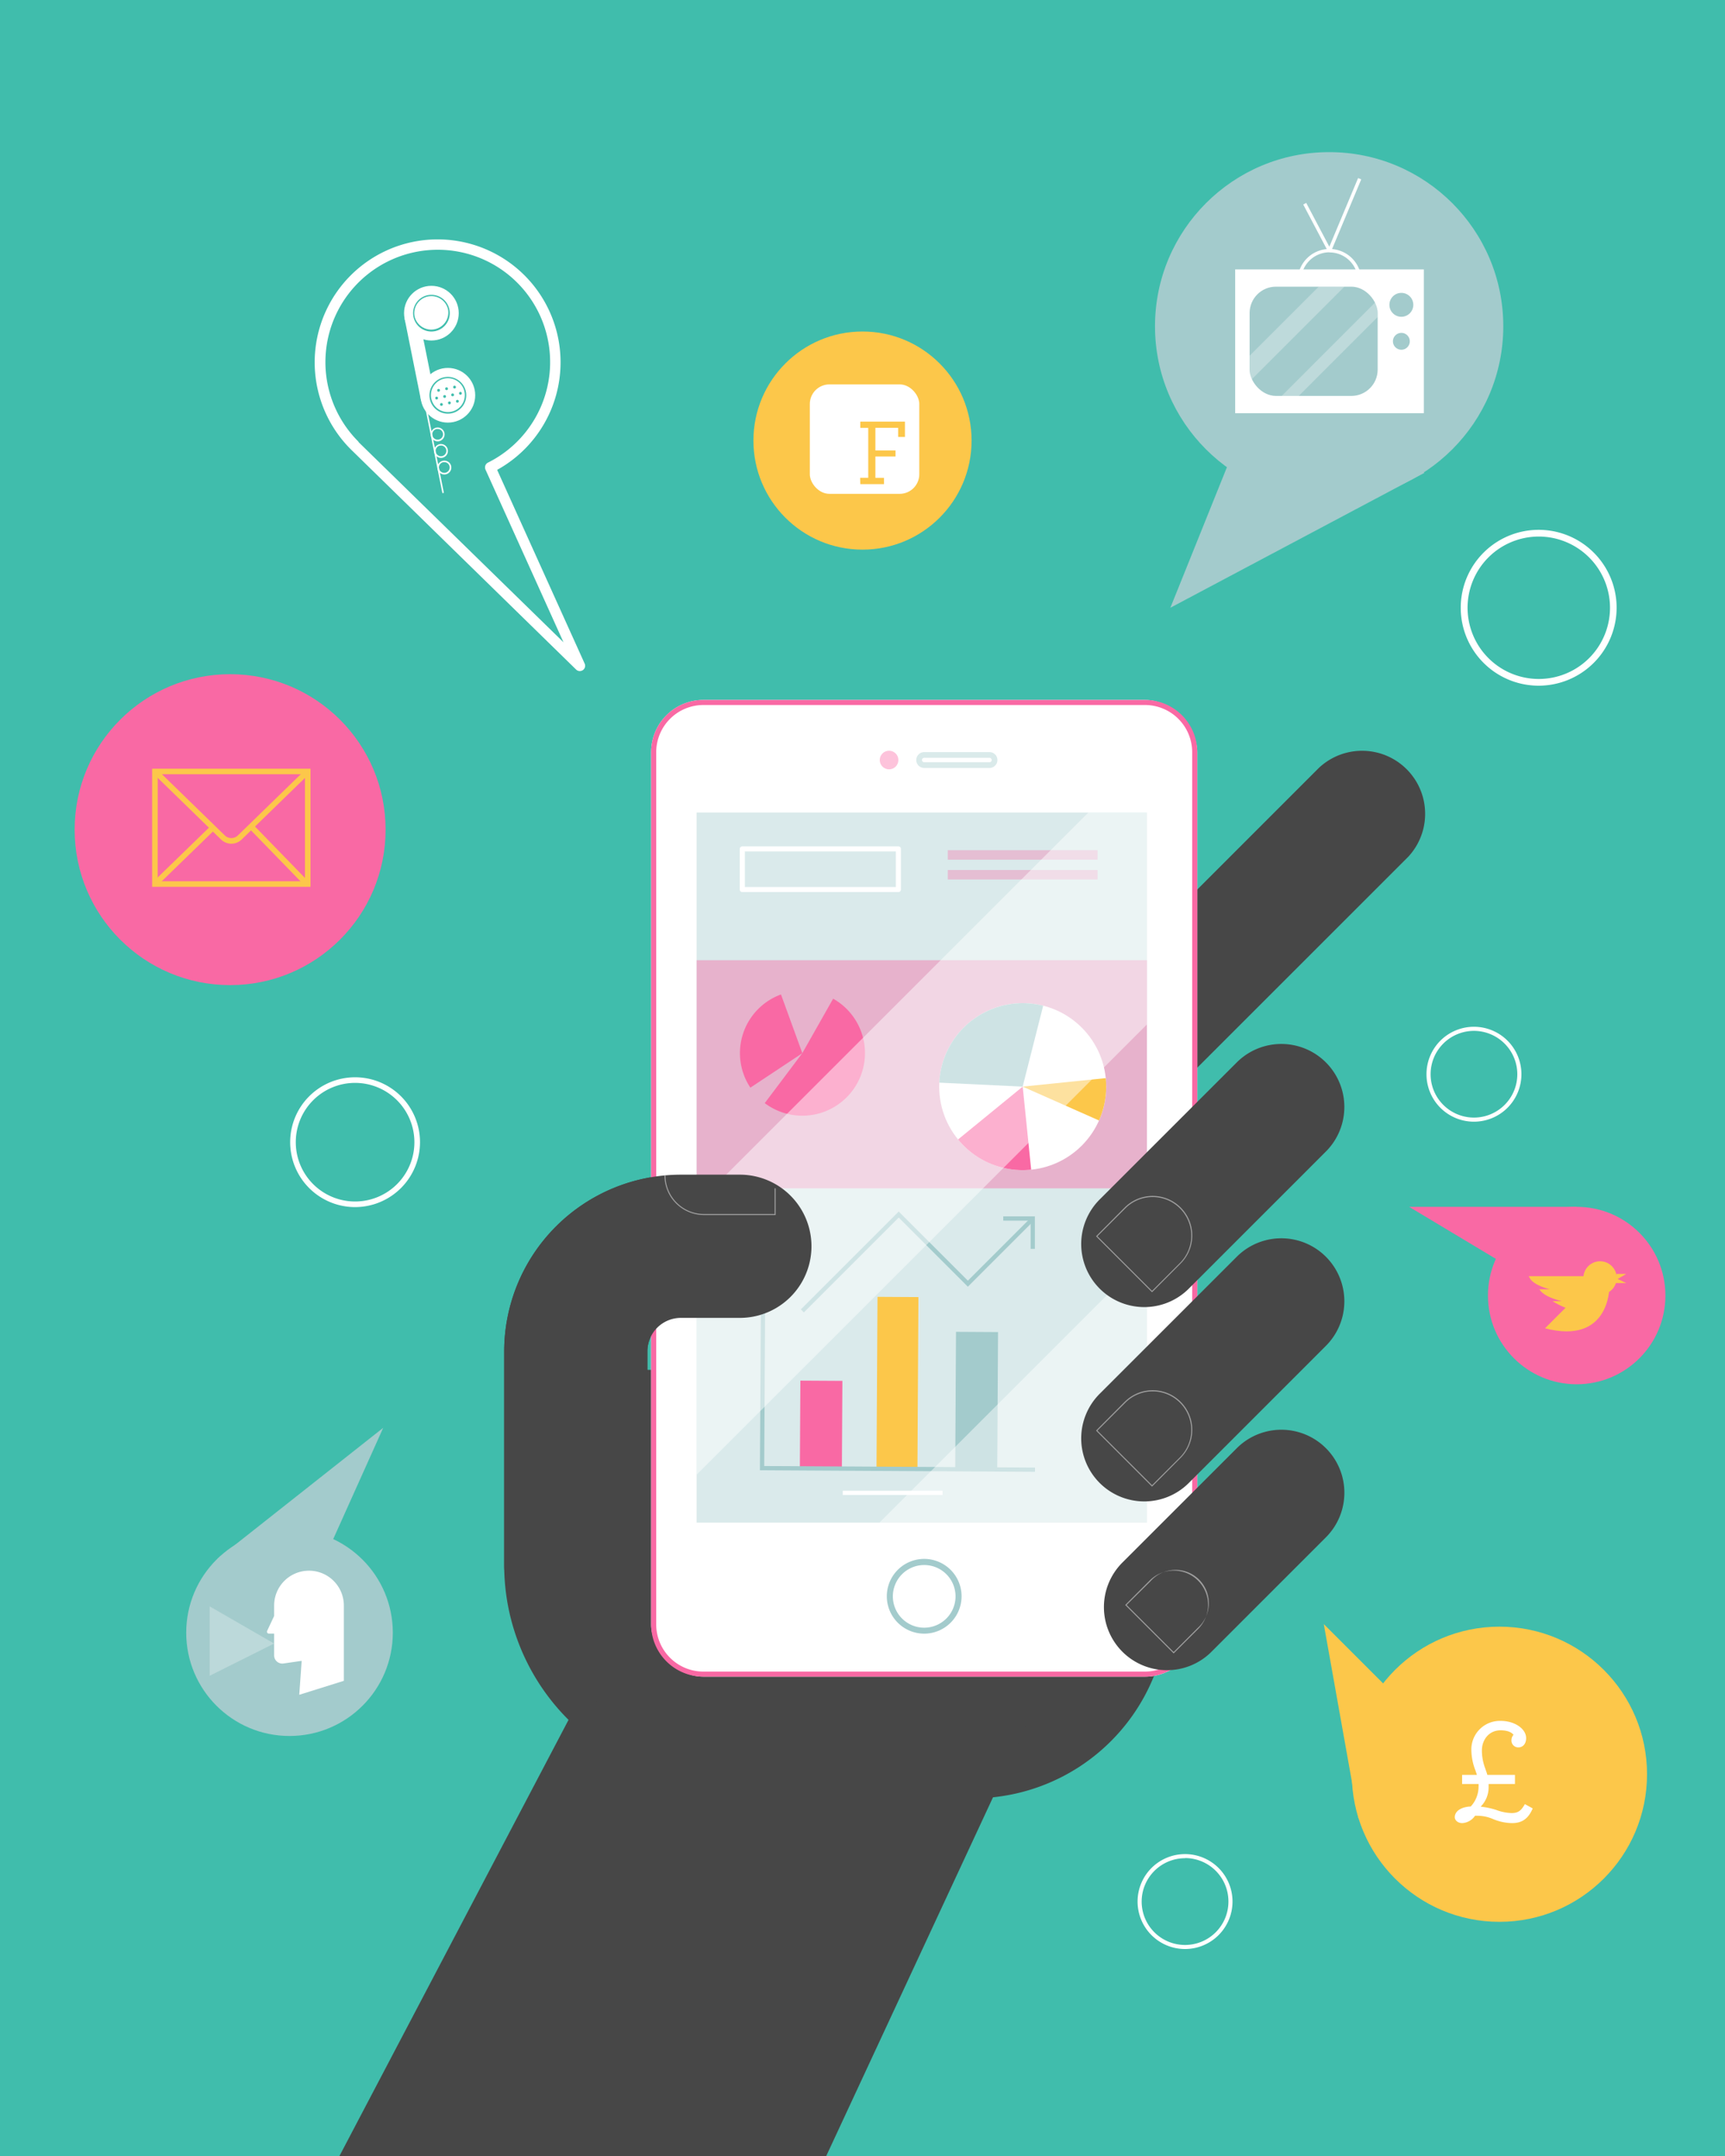 <svg xmlns="http://www.w3.org/2000/svg" viewBox="0 0 600 750"><defs><style>.cls-1{fill:#40bdac;}.cls-2{fill:#474747;}.cls-11,.cls-12,.cls-13,.cls-14,.cls-3{fill:#fff;}.cls-10,.cls-4{fill:#f969a4;}.cls-5,.cls-8{fill:#a3cbcc;}.cls-6,.cls-8{opacity:0.4;}.cls-7{opacity:0.34;}.cls-9{fill:#fcc74a;}.cls-10{opacity:0.43;}.cls-11{opacity:0.47;}.cls-12{opacity:0.49;}.cls-13{opacity:0.29;}.cls-14{opacity:0.27;}.cls-15{fill:#40bead;}</style></defs><title>Marketing &amp;amp; PR</title><g id="Layer_2" data-name="Layer 2"><g id="Layer_1-2" data-name="Layer 1"><rect class="cls-1" width="600" height="750"/><rect class="cls-2" x="213.61" y="476.52" width="111.01" height="111.01"/><path class="cls-2" d="M406.48,522.34l-.19,35.7A67.89,67.89,0,0,1,338,625.58l-68.43-.36.58-110.7Z"/><path class="cls-2" d="M385.72,393.09a21.93,21.93,0,0,1-15.5-37.43l88.51-88.52a21.93,21.93,0,0,1,31,31l-88.52,88.51A21.82,21.82,0,0,1,385.72,393.09Z"/><path class="cls-2" d="M305.94,620.42H251.25a76,76,0,0,1-75.88-75.88V470.07a61.51,61.51,0,0,1,61.45-61.44h20.52a24.91,24.91,0,1,1,0,49.82H236.82a11.64,11.64,0,0,0-11.63,11.62v74.47a26.09,26.09,0,0,0,26.06,26.06h54.69a24.91,24.91,0,1,1,0,49.82Z"/><rect class="cls-3" x="226.48" y="243.49" width="189.96" height="339.77" rx="18.17" ry="18.17"/><path class="cls-4" d="M398.27,245.25a16.42,16.42,0,0,1,16.4,16.41V565.09a16.42,16.42,0,0,1-16.4,16.4H244.65a16.42,16.42,0,0,1-16.4-16.4V261.66a16.42,16.42,0,0,1,16.4-16.41H398.27m0-1.76H244.65a18.16,18.16,0,0,0-18.17,18.17V565.09a18.16,18.16,0,0,0,18.17,18.16H398.27a18.17,18.17,0,0,0,18.17-18.16V261.66a18.17,18.17,0,0,0-18.17-18.17Z"/><path class="cls-5" d="M321.46,544.42a10.9,10.9,0,1,1-10.9,10.9,10.91,10.91,0,0,1,10.9-10.9m0-2.13a13,13,0,1,0,13,13,13,13,0,0,0-13-13Z"/><g class="cls-6"><rect class="cls-5" x="242.3" y="282.65" width="156.63" height="247.02"/></g><g class="cls-7"><rect class="cls-4" x="329.66" y="295.75" width="52.11" height="3.31"/></g><g class="cls-7"><rect class="cls-4" x="329.66" y="302.64" width="52.11" height="3.31"/></g><g class="cls-6"><circle class="cls-4" cx="309.24" cy="264.39" r="3.24"/></g><path class="cls-8" d="M344.17,267.15H321.46a2.76,2.76,0,1,1,0-5.52h22.71a2.76,2.76,0,0,1,0,5.52Zm-22.71-3.53a.77.77,0,0,0,0,1.54h22.71a.77.77,0,0,0,0-1.54Z"/><path class="cls-3" d="M312.48,310.32H258.19a.88.88,0,0,1-.88-.88V295.31a.89.89,0,0,1,.88-.89h54.29a.88.88,0,0,1,.88.89v14.13A.87.87,0,0,1,312.48,310.32Zm-53.4-1.76H311.6V296.19H259.08Z"/><rect class="cls-4" x="278.29" y="480.32" width="14.62" height="30.51" transform="translate(2.87 -1.64) rotate(0.33)"/><rect class="cls-5" x="332.38" y="463.35" width="14.62" height="47.8" transform="translate(2.82 -1.96) rotate(0.33)"/><rect class="cls-9" x="305.03" y="451.18" width="14.24" height="59.8" transform="translate(2.79 -1.8) rotate(0.33)"/><polygon class="cls-5" points="360 512 264.32 511.45 264.68 449.37 266.16 449.38 265.81 509.98 360.01 510.52 360 512"/><rect class="cls-3" x="293.14" y="518.57" width="34.71" height="1.48"/><polygon class="cls-5" points="279.61 456.54 278.56 455.49 312.6 421.45 336.65 445.5 358.24 423.91 359.29 424.96 336.65 447.6 312.6 423.55 279.61 456.54"/><polygon class="cls-5" points="359.96 434.45 358.48 434.45 358.48 424.63 348.96 424.63 348.96 423.14 359.96 423.14 359.96 434.45"/><rect class="cls-10" x="242.3" y="334.02" width="156.63" height="79.36"/><path class="cls-4" d="M291.22,384.41a21.74,21.74,0,0,0-1.43-37l-10.71,18.92L266,383.74A21.74,21.74,0,0,0,291.22,384.41Z"/><path class="cls-4" d="M279.08,366.37l-7.43-20.43A21.72,21.72,0,0,0,261,378.36Z"/><circle class="cls-3" cx="355.72" cy="378" r="29.04"/><path class="cls-4" d="M333.24,396.38a29,29,0,0,0,25.43,10.51L355.72,378Z"/><path class="cls-5" d="M326.71,376.62l29,1.38,7.14-28.15a29.07,29.07,0,0,0-36.15,26.77Z"/><path class="cls-9" d="M382.26,389.77a28.89,28.89,0,0,0,2.34-14.72L355.72,378Z"/><polygon class="cls-11" points="398.93 436.63 305.89 529.67 398.93 529.67 398.93 436.63"/><polygon class="cls-11" points="242.29 513.01 398.93 356.38 398.93 282.65 378.56 282.65 242.29 418.91 242.29 513.01"/><path class="cls-2" d="M398,454.69a21.93,21.93,0,0,1-15.51-37.43l47.69-47.68a21.92,21.92,0,0,1,31,31l-47.68,47.69A21.85,21.85,0,0,1,398,454.69Z"/><path class="cls-2" d="M398,522.29a21.93,21.93,0,0,1-15.51-37.43l47.69-47.68a21.92,21.92,0,0,1,31,31l-47.68,47.69A21.85,21.85,0,0,1,398,522.29Z"/><path class="cls-2" d="M405.89,581a21.93,21.93,0,0,1-15.5-37.43l39.8-39.79a21.92,21.92,0,1,1,31,31l-39.79,39.8A21.86,21.86,0,0,1,405.89,581Z"/><path class="cls-12" d="M400.71,449.53l-19.47-19.47,9.95-10a13.77,13.77,0,0,1,19.48,19.47Zm-19-19.47,19,19,9.71-9.71a13.44,13.44,0,0,0,0-19,13.42,13.42,0,0,0-19,0Z"/><path class="cls-12" d="M400.71,517.13l-19.47-19.47,9.95-10a13.77,13.77,0,1,1,19.48,19.47Zm-19-19.47,19,19,9.71-9.71a13.44,13.44,0,0,0,0-19,13.42,13.42,0,0,0-19,0Z"/><path class="cls-12" d="M408.23,575.17l-16.85-16.85L400,549.7a11.92,11.92,0,0,1,16.85,16.86Zm-16.36-16.85,16.36,16.36,8.37-8.37A11.57,11.57,0,1,0,400.24,550Z"/><polygon class="cls-2" points="201.13 591.85 118.07 750 287.39 750 360.01 593.77 201.13 591.85"/><path class="cls-3" d="M123.51,419.91a22.58,22.58,0,1,1,22.58-22.58A22.61,22.61,0,0,1,123.51,419.91Zm0-43.21a20.63,20.63,0,1,0,20.63,20.63A20.65,20.65,0,0,0,123.51,376.7Z"/><path class="cls-3" d="M535.19,238.53a27.11,27.11,0,1,1,27.11-27.11A27.14,27.14,0,0,1,535.19,238.53Zm0-51.88A24.77,24.77,0,1,0,560,211.42,24.8,24.8,0,0,0,535.19,186.65Z"/><path class="cls-3" d="M412.2,678a16.51,16.51,0,1,1,16.5-16.51A16.53,16.53,0,0,1,412.2,678Zm0-31.59a15.09,15.09,0,1,0,15.08,15.08A15.1,15.1,0,0,0,412.2,646.36Z"/><path class="cls-3" d="M512.68,390.2a16.51,16.51,0,1,1,16.51-16.51A16.52,16.52,0,0,1,512.68,390.2Zm0-31.59a15.08,15.08,0,1,0,15.08,15.08A15.1,15.1,0,0,0,512.68,358.61Z"/><circle class="cls-9" cx="521.54" cy="617.2" r="51.34"/><polygon class="cls-9" points="512.68 617.2 460.45 564.97 472.46 632.34 512.68 617.2"/><path class="cls-3" d="M517.78,620.59v.89a9.57,9.57,0,0,1-2.77,7,26.45,26.45,0,0,1,5.33,1.11,16.4,16.4,0,0,0,5.44,1.11c2.28,0,3.34-.84,4.61-3.11l2.73,1.5c-1.56,3.61-3.73,5.11-7.23,5.11a17.76,17.76,0,0,1-6.66-1.45,13.75,13.75,0,0,0-5.34-1.11h-.83a5.8,5.8,0,0,1-4.44,2.56c-1.56,0-2.61-1-2.61-2.06,0-1.89,1.88-3.55,5.55-3.72a10.16,10.16,0,0,0,2.72-6.89,5.93,5.93,0,0,0,0-.94h-5.72v-3.17h5.16l-.55-1.61a20,20,0,0,1-1.39-6.89A9.93,9.93,0,0,1,522,598.64c4.89,0,8.83,2.78,8.83,6,0,2.17-1.33,3.22-2.66,3.22a2.38,2.38,0,0,1-2.45-2.5,2.82,2.82,0,0,1,.72-1.88c-.66-.84-2-1.56-4.5-1.56-4.16,0-6.5,3.44-6.5,7a17.75,17.75,0,0,0,1.23,6.44c.22.73.5,1.39.66,2.06h9.61v3.17Z"/><circle class="cls-9" cx="300" cy="153.26" r="37.94"/><rect class="cls-3" x="281.68" y="133.72" width="38.07" height="38.07" rx="6.82" ry="6.82"/><path class="cls-9" d="M299.18,166.21H302V148.85h-2.77v-2.18h15.54V152h-2.37v-3.16h-7.92v7.85h7v2.11h-7v7.43h3v2.18h-8.25Z"/><circle class="cls-4" cx="80.04" cy="288.61" r="54.08"/><path class="cls-9" d="M108,308.5H52.92V267.4H108Zm-53.16-1.94h51.23V269.33H54.86Z"/><path class="cls-9" d="M80.47,293.5A5.2,5.2,0,0,1,76.85,292l-23.63-23,1.34-1.39,23.63,23a3.26,3.26,0,0,0,4.56,0l23.63-23,1.35,1.39L84.1,292A5.23,5.23,0,0,1,80.47,293.5Z"/><rect class="cls-9" x="49.92" y="296.77" width="28.1" height="1.93" transform="translate(-189.39 128.77) rotate(-44.18)"/><rect class="cls-9" x="96.29" y="283.69" width="1.93" height="28.1" transform="translate(-179.98 151.98) rotate(-44.18)"/><circle class="cls-5" cx="462.31" cy="113.49" r="60.57"/><polygon class="cls-5" points="495.44 164.49 407.08 211.42 446.49 113.49 495.44 164.49"/><path class="cls-3" d="M462.44,108.77a11.08,11.08,0,1,1,11.08-11.08A11.09,11.09,0,0,1,462.44,108.77Zm0-21a9.89,9.89,0,1,0,9.89,9.88A9.89,9.89,0,0,0,462.44,87.81Z"/><rect class="cls-3" x="429.63" y="93.72" width="65.62" height="50.02"/><rect class="cls-5" x="434.65" y="99.72" width="44.54" height="38.01" rx="9.16" ry="9.16"/><circle class="cls-5" cx="487.43" cy="106.04" r="4.16"/><circle class="cls-5" cx="487.43" cy="118.73" r="2.94"/><polygon class="cls-3" points="461.92 87.49 453.3 71.14 454.34 70.59 462.38 85.83 472.38 61.95 473.47 62.4 462.99 87.44 461.92 87.49"/><path class="cls-13" d="M458.69,99.72l-24,24v4.8a9,9,0,0,0,.68,3.46l32.31-32.31Z"/><path class="cls-13" d="M479.19,110.27v-1.38a9.2,9.2,0,0,0-.8-3.75l-32.59,32.6h5.93Z"/><circle class="cls-5" cx="100.7" cy="567.96" r="35.93"/><polygon class="cls-5" points="75.57 542.29 133.29 496.69 106.95 555.32 75.57 542.29"/><path class="cls-3" d="M107.48,546.39h0a12.12,12.12,0,0,0-12.13,12.12v3.64l-2.41,5.13a.67.67,0,0,0,.61,1h1.8v7.58a2.84,2.84,0,0,0,3.25,2.81l6.33-.92-.84,11.81,15.51-4.86V558.51A12.12,12.12,0,0,0,107.48,546.39Z"/><polygon class="cls-14" points="72.92 558.8 72.92 582.95 95.34 571.73 72.92 558.8"/><path class="cls-3" d="M201.68,233.44a1.81,1.81,0,0,1-1.29-.52l-78.33-76.57-.06-.06a42.76,42.76,0,1,1,50.92,7.16l30.44,67.39a1.83,1.83,0,0,1-.62,2.27A1.87,1.87,0,0,1,201.68,233.44Zm-77-79.68L196,223.43l-27.1-60a1.87,1.87,0,0,1-.18-1,1.84,1.84,0,0,1,1-1.5,39.08,39.08,0,1,0-45-7.25Z"/><circle class="cls-3" cx="150.05" cy="108.94" r="9.51"/><circle class="cls-3" cx="155.78" cy="137.5" r="9.51"/><rect class="cls-3" x="143.55" y="110.04" width="4.99" height="29.13" transform="translate(-21.67 31.18) rotate(-11.35)"/><path class="cls-15" d="M150.05,115.33a6.39,6.39,0,0,1-1.26-12.65,6.39,6.39,0,0,1,7.52,5h0a6.39,6.39,0,0,1-5,7.52A6.8,6.8,0,0,1,150.05,115.33Zm0-12.32a6.82,6.82,0,0,0-1.18.11,6,6,0,0,0-3.77,2.54,5.88,5.88,0,0,0-.88,4.45,5.94,5.94,0,0,0,11.64-2.33h0a5.89,5.89,0,0,0-2.53-3.78A6,6,0,0,0,150.06,103Z"/><path class="cls-15" d="M155.78,143.89a6.39,6.39,0,1,1,3.54-11.7,6.3,6.3,0,0,1,2.73,4.06,6.4,6.4,0,0,1-5,7.52A6.72,6.72,0,0,1,155.78,143.89Zm0-12.32a5.83,5.83,0,0,0-1.18.12,5.89,5.89,0,1,0,1.18-.12Z"/><circle class="cls-15" cx="158.1" cy="134.66" r="0.49"/><circle class="cls-15" cx="155.33" cy="135.22" r="0.49"/><circle class="cls-15" cx="152.55" cy="135.78" r="0.49"/><circle class="cls-15" cx="157.43" cy="137.36" r="0.49"/><circle class="cls-15" cx="160.15" cy="136.82" r="0.49"/><circle class="cls-15" cx="154.65" cy="137.92" r="0.49"/><circle class="cls-15" cx="151.87" cy="138.48" r="0.49"/><circle class="cls-15" cx="159.09" cy="139.59" r="0.49"/><circle class="cls-15" cx="156.32" cy="140.15" r="0.49"/><circle class="cls-15" cx="153.54" cy="140.7" r="0.49"/><path class="cls-3" d="M152.23,153.53a2.41,2.41,0,0,1-2.35-1.94h0a2.4,2.4,0,0,1,1.88-2.83,2.4,2.4,0,0,1,2.83,1.89,2.42,2.42,0,0,1-1.88,2.83A2.61,2.61,0,0,1,152.23,153.53Zm0-4.28a1.5,1.5,0,0,0-.37,0,1.86,1.86,0,0,0-1.47,2.2h0a1.87,1.87,0,1,0,2.87-1.93A1.91,1.91,0,0,0,152.24,149.25Z"/><path class="cls-3" d="M153.39,159.29a2.44,2.44,0,0,1-2.36-1.93,2.41,2.41,0,1,1,2.83,1.88A2.59,2.59,0,0,1,153.39,159.29Zm0-4.28a2.46,2.46,0,0,0-.37,0,1.86,1.86,0,0,0-1.46,2.2,1.89,1.89,0,0,0,.79,1.19,1.87,1.87,0,1,0,1-3.43Z"/><path class="cls-3" d="M154.54,165.05a2.39,2.39,0,0,1-2.35-1.93h0a2.41,2.41,0,0,1,1.88-2.83,2.4,2.4,0,1,1,1,4.71A2,2,0,0,1,154.54,165.05Zm0-4.27a2.31,2.31,0,0,0-.37,0,1.88,1.88,0,0,0-1.47,2.2h0a1.87,1.87,0,0,0,3.67-.73,1.86,1.86,0,0,0-.8-1.19A1.81,1.81,0,0,0,154.55,160.78Z"/><rect class="cls-3" x="150.69" y="139.48" width="0.53" height="32.32" transform="translate(-27.68 32.76) rotate(-11.35)"/><circle class="cls-4" cx="548.41" cy="450.68" r="30.86"/><polygon class="cls-4" points="548.41 419.82 490.14 419.82 534.08 446.18 548.41 419.82"/><circle class="cls-9" cx="556.54" cy="444.55" r="5.8"/><polygon class="cls-9" points="562.23 443.15 565.65 443.15 562.66 444.92 565.65 446.33 561.96 446.33 562.23 443.15"/><path class="cls-9" d="M559.77,447.92s.08,20-22.38,14.15c9.29-9.15,16.9-17.18,16.9-17.18Z"/><path class="cls-9" d="M531.73,443.94h0s.22.44.69,1.17c.83,1,2.65,2.32,6.6,3.38h-3.59c.46.83,2.11,2.74,7.78,4.13H540a26.61,26.61,0,0,0,14.68,4.14V443.94Z"/><path class="cls-9" d="M535.17,448.6l0-.11h-.12Z"/><path class="cls-2" d="M200.28,569.45a24.91,24.91,0,0,1-24.91-24.91V470.07a61.51,61.51,0,0,1,61.45-61.44h20.52a24.91,24.91,0,1,1,0,49.82H236.82a11.64,11.64,0,0,0-11.63,11.62v74.47A24.91,24.91,0,0,1,200.28,569.45Z"/><path class="cls-12" d="M269.79,422.67H244.87a13.77,13.77,0,0,1-13.75-13.75h.35a13.41,13.41,0,0,0,13.4,13.4h24.57v-8.95h.35Z"/></g></g></svg>
